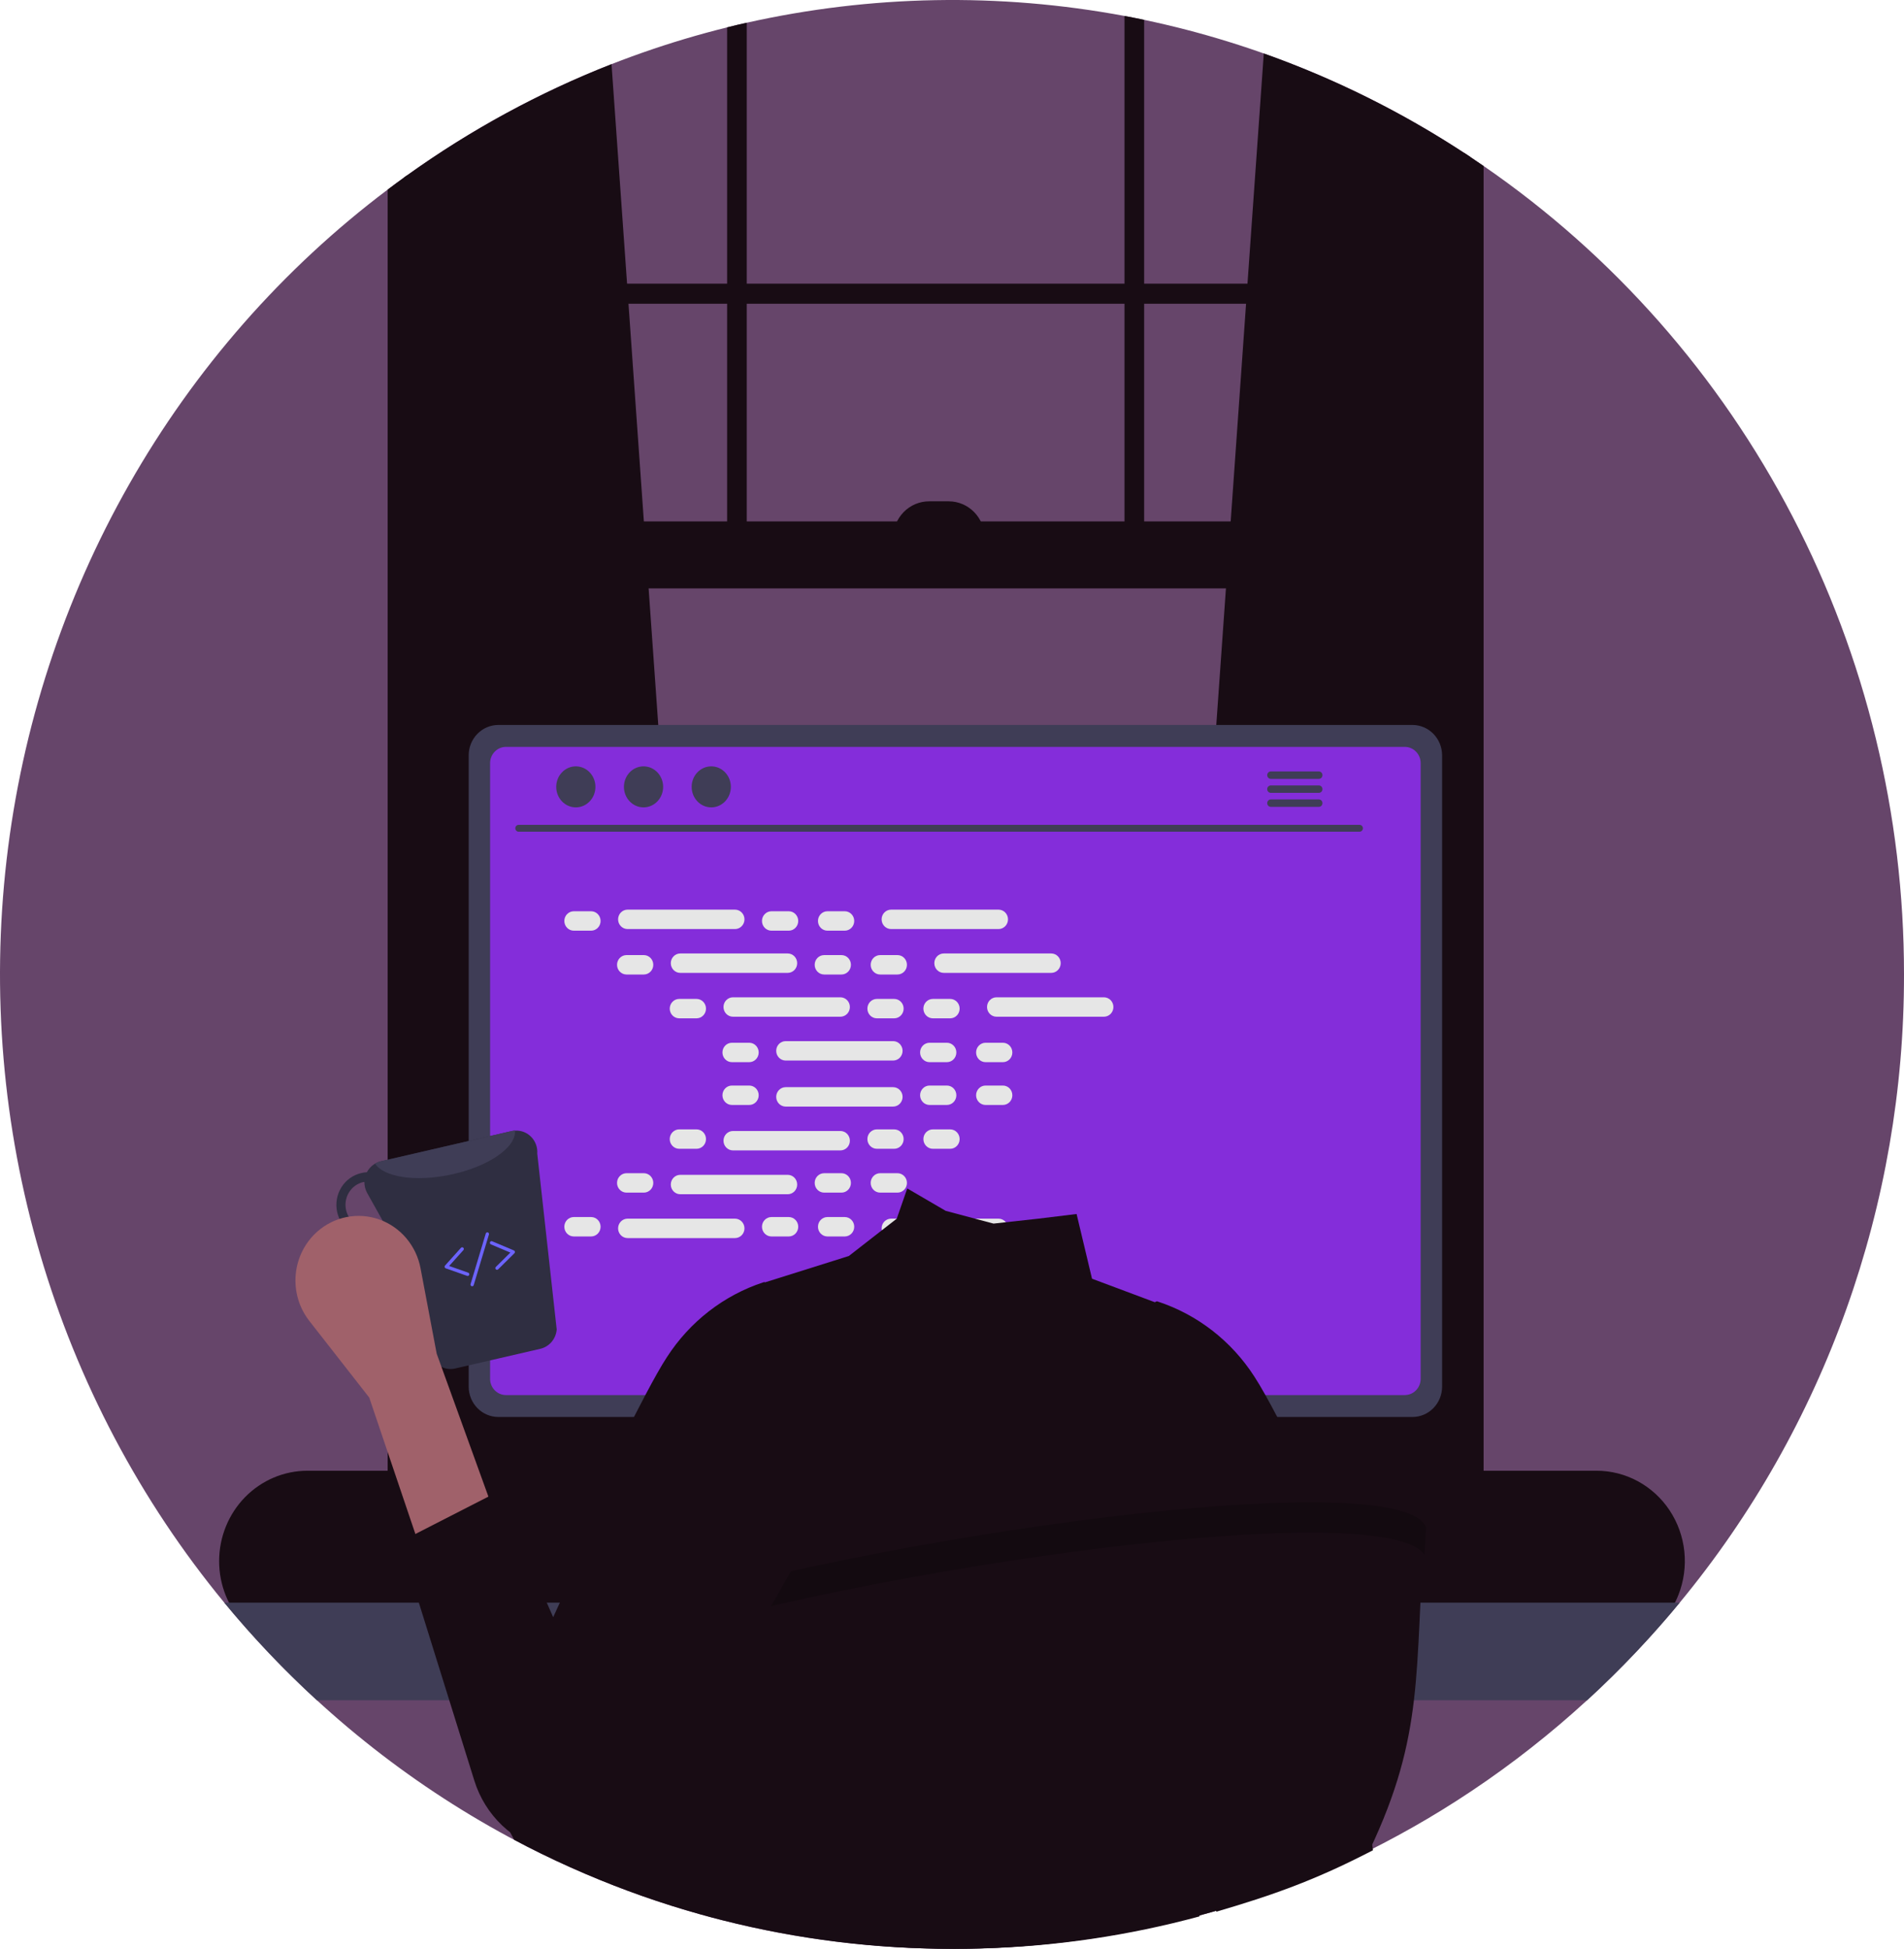 <svg width="298" height="305" viewBox="0 0 298 305" fill="none" xmlns="http://www.w3.org/2000/svg">
<g clip-path="url(#clip0_26_418)">
<path d="M298 152.5C298.052 188.498 285.611 223.345 262.895 250.828C262.07 251.831 261.229 252.818 260.374 253.799C250.302 265.392 238.57 275.354 225.578 283.344C222.598 285.175 219.553 286.901 216.442 288.521C216.127 288.684 215.808 288.848 215.493 289.006C215.117 289.201 214.735 289.391 214.354 289.581C206.482 293.524 198.283 296.742 189.854 299.196C188.977 299.449 188.099 299.695 187.219 299.934C176.131 302.937 164.74 304.617 153.274 304.942C152.676 304.958 152.088 304.968 151.521 304.979C151.32 304.984 151.124 304.989 150.928 304.989C150.284 304.995 149.645 305 149 305C136.917 305.009 124.878 303.515 113.147 300.552C111.972 300.256 110.801 299.945 109.636 299.618C103.499 297.903 97.476 295.782 91.607 293.27C88.513 291.95 85.475 290.527 82.491 289.001C81.816 288.652 81.141 288.304 80.475 287.945C80.192 287.803 79.913 287.65 79.635 287.502C63.734 278.912 49.474 267.462 37.539 253.699C36.714 252.754 35.904 251.794 35.105 250.828C21.954 234.87 12.145 216.318 6.284 196.321C0.423 176.325 -1.364 155.31 1.032 134.578C3.429 113.846 9.959 93.838 20.218 75.794C30.477 57.75 44.246 42.053 60.672 29.677C61.518 29.038 62.369 28.405 63.23 27.788C63.4 27.666 63.57 27.545 63.74 27.424C78.869 16.578 95.849 8.729 113.802 4.285C114.823 4.026 115.844 3.783 116.875 3.557C136.321 -0.797 156.417 -1.157 176 2.496C177.026 2.691 178.052 2.892 179.073 3.108C196.866 6.843 213.836 13.896 229.135 23.915C229.475 24.136 229.816 24.358 230.156 24.59C230.842 25.044 231.527 25.508 232.203 25.978C252.47 39.923 269.074 58.759 280.548 80.824C292.023 102.889 298.016 127.504 298 152.5Z" fill="#66456A"/>
<path d="M111.363 231.394L63.74 235.721L63.23 235.768V27.788C63.4 27.666 63.57 27.545 63.74 27.424C73.665 20.318 84.402 14.481 95.711 10.042L98.144 44.394L98.366 47.539L100.773 81.606L101.516 92.086L111.276 230.18L111.363 231.394Z" fill="#180C14"/>
<path d="M229.135 23.915C229.475 24.136 229.816 24.358 230.156 24.59V235.768L229.135 235.673L182.027 231.394L182.115 230.18L191.875 92.086L192.617 81.606L195.025 47.539L195.247 44.394L197.799 8.369C208.804 12.274 219.322 17.491 229.135 23.915Z" fill="#180C14"/>
<path d="M229.135 23.915V238.649C229.135 242.771 226.361 246.121 222.948 246.121H69.927C67.102 246.121 64.704 243.821 63.977 240.681C63.819 240.016 63.739 239.334 63.74 238.649V27.424C63.57 27.545 63.4 27.666 63.23 27.788C62.369 28.405 61.518 29.038 60.672 29.677V238.649C60.627 241.78 61.769 244.806 63.859 247.092C64.954 248.267 66.34 249.117 67.87 249.551C68.54 249.738 69.232 249.832 69.927 249.831H222.948C223.645 249.832 224.338 249.738 225.011 249.551C229.125 248.417 232.203 243.963 232.203 238.649V25.978C231.527 25.508 230.842 25.044 230.156 24.59C229.816 24.358 229.475 24.136 229.135 23.915Z" fill="#180C14"/>
<path d="M230.67 44.396H62.206V47.54H230.67V44.396Z" fill="#180C14"/>
<path d="M113.802 4.285C114.823 4.026 115.844 3.783 116.875 3.557V88.941H113.802V4.285Z" fill="#180C14"/>
<path d="M176 2.496C177.026 2.691 178.052 2.892 179.073 3.108V88.941H176V2.496Z" fill="#180C14"/>
<path d="M249.871 230.18H48.123C44.456 230.18 40.939 231.671 38.346 234.325C35.753 236.979 34.296 240.579 34.296 244.332C34.296 248.086 35.753 251.686 38.346 254.34C40.939 256.994 44.456 258.485 48.123 258.485H249.871C251.835 258.485 253.776 258.057 255.565 257.228C257.354 256.399 258.95 255.188 260.245 253.678C260.831 252.995 261.352 252.256 261.802 251.472C262.15 250.871 262.451 250.243 262.704 249.593C263.546 247.446 263.861 245.121 263.621 242.82C263.38 240.52 262.592 238.315 261.326 236.398C260.059 234.482 258.352 232.913 256.355 231.829C254.358 230.745 252.132 230.179 249.871 230.18Z" fill="#180C14"/>
<path d="M230.67 81.605H63.23V92.087H230.67V81.605Z" fill="#180C14"/>
<path d="M145.414 78.461H148.486C149.226 78.461 149.959 78.61 150.642 78.9C151.325 79.189 151.946 79.614 152.469 80.149C152.992 80.685 153.407 81.32 153.69 82.02C153.973 82.719 154.119 83.469 154.119 84.226H139.782C139.782 82.697 140.375 81.231 141.431 80.149C142.488 79.068 143.92 78.461 145.414 78.461Z" fill="#180C14"/>
<path d="M262.895 250.828C258.416 256.26 253.571 261.364 248.397 266.105H49.603C44.428 261.364 39.584 256.26 35.105 250.828H262.895Z" fill="#3F3D56"/>
<path d="M165.643 197.918H132.172C131.991 197.916 131.812 197.944 131.641 198.002C131.277 198.117 130.96 198.348 130.734 198.661C130.509 198.975 130.387 199.354 130.388 199.743V253.862H167.432V199.743C167.431 199.503 167.385 199.265 167.295 199.044C167.205 198.822 167.073 198.62 166.907 198.451C166.741 198.281 166.544 198.147 166.327 198.055C166.11 197.964 165.877 197.917 165.643 197.918ZM152.975 224.618C152.976 225.496 152.693 226.35 152.171 227.046C151.672 227.721 150.979 228.219 150.189 228.47C149.399 228.721 148.551 228.712 147.767 228.443C146.982 228.175 146.299 227.662 145.815 226.976C145.33 226.289 145.069 225.465 145.066 224.618V218.339C145.076 217.272 145.497 216.252 146.237 215.501C146.978 214.75 147.978 214.329 149.021 214.329C150.063 214.329 151.063 214.75 151.804 215.501C152.545 216.252 152.965 217.272 152.975 218.339V224.618Z" fill="#2F2E41"/>
<path d="M130.274 252.132V257.35C130.274 257.621 130.379 257.881 130.565 258.072C130.752 258.264 131.005 258.373 131.269 258.374H166.55C166.814 258.372 167.067 258.263 167.253 258.071C167.439 257.88 167.544 257.621 167.545 257.35V252.132H130.274Z" fill="#3F3D56"/>
<path d="M221.067 113.462H77.996C76.766 113.464 75.588 113.964 74.718 114.853C73.848 115.742 73.358 116.948 73.356 118.206V217.02C73.356 218.279 73.846 219.486 74.716 220.377C75.586 221.267 76.765 221.768 77.996 221.769H221.067C222.297 221.768 223.477 221.267 224.347 220.377C225.217 219.486 225.706 218.279 225.707 217.02V118.206C225.704 116.948 225.214 115.742 224.344 114.853C223.474 113.964 222.296 113.464 221.067 113.462Z" fill="#3F3D56"/>
<path d="M219.87 116.892H79.187C78.528 116.893 77.898 117.162 77.433 117.639C76.968 118.116 76.707 118.762 76.707 119.435V215.801C76.708 216.474 76.969 217.118 77.434 217.594C77.899 218.07 78.529 218.338 79.187 218.339H219.87C220.528 218.338 221.158 218.07 221.623 217.594C222.088 217.118 222.349 216.474 222.35 215.801V119.435C222.35 118.762 222.089 118.116 221.624 117.639C221.159 117.162 220.529 116.894 219.87 116.892Z" fill="#842DDA"/>
<path d="M193.978 258.29L192.679 251.973C192.625 251.716 192.509 251.476 192.342 251.276C192.174 251.076 191.961 250.922 191.72 250.828C191.546 250.758 191.361 250.722 191.174 250.723H110.069C109.882 250.722 109.697 250.758 109.523 250.828C109.282 250.922 109.069 251.076 108.901 251.276C108.734 251.476 108.618 251.716 108.564 251.973L107.265 258.29C107.218 258.519 107.221 258.756 107.275 258.984C107.329 259.211 107.432 259.424 107.576 259.606C107.72 259.788 107.902 259.935 108.109 260.036C108.315 260.136 108.541 260.189 108.77 260.189H192.468C192.697 260.19 192.924 260.138 193.132 260.037C193.339 259.935 193.521 259.787 193.664 259.604C193.808 259.422 193.912 259.21 193.966 258.983C194.02 258.756 194.025 258.519 193.978 258.29Z" fill="#2F2E41"/>
<path d="M112.99 251.86H110.915C110.776 251.86 110.664 251.976 110.664 252.118V253.186C110.664 253.328 110.776 253.443 110.915 253.443H112.99C113.129 253.443 113.242 253.328 113.242 253.186V252.118C113.242 251.976 113.129 251.86 112.99 251.86Z" fill="#3F3D56"/>
<path d="M118.146 251.86H116.071C115.932 251.86 115.819 251.976 115.819 252.118V253.186C115.819 253.328 115.932 253.443 116.071 253.443H118.146C118.285 253.443 118.397 253.328 118.397 253.186V252.118C118.397 251.976 118.285 251.86 118.146 251.86Z" fill="#3F3D56"/>
<path d="M123.301 251.86H121.227C121.088 251.86 120.975 251.976 120.975 252.118V253.186C120.975 253.328 121.088 253.443 121.227 253.443H123.301C123.44 253.443 123.553 253.328 123.553 253.186V252.118C123.553 251.976 123.44 251.86 123.301 251.86Z" fill="#3F3D56"/>
<path d="M128.457 251.86H126.383C126.244 251.86 126.131 251.976 126.131 252.118V253.186C126.131 253.328 126.244 253.443 126.383 253.443H128.457C128.596 253.443 128.709 253.328 128.709 253.186V252.118C128.709 251.976 128.596 251.86 128.457 251.86Z" fill="#3F3D56"/>
<path d="M133.613 251.86H131.538C131.399 251.86 131.286 251.976 131.286 252.118V253.186C131.286 253.328 131.399 253.443 131.538 253.443H133.613C133.752 253.443 133.864 253.328 133.864 253.186V252.118C133.864 251.976 133.752 251.86 133.613 251.86Z" fill="#3F3D56"/>
<path d="M138.768 251.86H136.694C136.555 251.86 136.442 251.976 136.442 252.118V253.186C136.442 253.328 136.555 253.443 136.694 253.443H138.768C138.907 253.443 139.02 253.328 139.02 253.186V252.118C139.02 251.976 138.907 251.86 138.768 251.86Z" fill="#3F3D56"/>
<path d="M143.924 251.86H141.85C141.711 251.86 141.598 251.976 141.598 252.118V253.186C141.598 253.328 141.711 253.443 141.85 253.443H143.924C144.063 253.443 144.176 253.328 144.176 253.186V252.118C144.176 251.976 144.063 251.86 143.924 251.86Z" fill="#3F3D56"/>
<path d="M149.08 251.86H147.005C146.866 251.86 146.754 251.976 146.754 252.118V253.186C146.754 253.328 146.866 253.443 147.005 253.443H149.08C149.219 253.443 149.332 253.328 149.332 253.186V252.118C149.332 251.976 149.219 251.86 149.08 251.86Z" fill="#3F3D56"/>
<path d="M154.236 251.86H152.161C152.022 251.86 151.909 251.976 151.909 252.118V253.186C151.909 253.328 152.022 253.443 152.161 253.443H154.236C154.375 253.443 154.487 253.328 154.487 253.186V252.118C154.487 251.976 154.375 251.86 154.236 251.86Z" fill="#3F3D56"/>
<path d="M159.391 251.86H157.317C157.178 251.86 157.065 251.976 157.065 252.118V253.186C157.065 253.328 157.178 253.443 157.317 253.443H159.391C159.53 253.443 159.643 253.328 159.643 253.186V252.118C159.643 251.976 159.53 251.86 159.391 251.86Z" fill="#3F3D56"/>
<path d="M164.547 251.86H162.473C162.334 251.86 162.221 251.976 162.221 252.118V253.186C162.221 253.328 162.334 253.443 162.473 253.443H164.547C164.686 253.443 164.799 253.328 164.799 253.186V252.118C164.799 251.976 164.686 251.86 164.547 251.86Z" fill="#3F3D56"/>
<path d="M169.703 251.86H167.628C167.489 251.86 167.376 251.976 167.376 252.118V253.186C167.376 253.328 167.489 253.443 167.628 253.443H169.703C169.842 253.443 169.954 253.328 169.954 253.186V252.118C169.954 251.976 169.842 251.86 169.703 251.86Z" fill="#3F3D56"/>
<path d="M174.858 251.86H172.784C172.645 251.86 172.532 251.976 172.532 252.118V253.186C172.532 253.328 172.645 253.443 172.784 253.443H174.858C174.997 253.443 175.11 253.328 175.11 253.186V252.118C175.11 251.976 174.997 251.86 174.858 251.86Z" fill="#3F3D56"/>
<path d="M180.014 251.86H177.94C177.801 251.86 177.688 251.976 177.688 252.118V253.186C177.688 253.328 177.801 253.443 177.94 253.443H180.014C180.153 253.443 180.266 253.328 180.266 253.186V252.118C180.266 251.976 180.153 251.86 180.014 251.86Z" fill="#3F3D56"/>
<path d="M185.17 251.86H183.095C182.956 251.86 182.844 251.976 182.844 252.118V253.186C182.844 253.328 182.956 253.443 183.095 253.443H185.17C185.309 253.443 185.421 253.328 185.421 253.186V252.118C185.421 251.976 185.309 251.86 185.17 251.86Z" fill="#3F3D56"/>
<path d="M190.325 251.86H188.251C188.112 251.86 187.999 251.976 187.999 252.118V253.186C187.999 253.328 188.112 253.443 188.251 253.443H190.325C190.464 253.443 190.577 253.328 190.577 253.186V252.118C190.577 251.976 190.464 251.86 190.325 251.86Z" fill="#3F3D56"/>
<path d="M112.929 254.499H110.854C110.715 254.499 110.603 254.614 110.603 254.756V255.824C110.603 255.966 110.715 256.082 110.854 256.082H112.929C113.068 256.082 113.181 255.966 113.181 255.824V254.756C113.181 254.614 113.068 254.499 112.929 254.499Z" fill="#3F3D56"/>
<path d="M118.085 254.499H116.01C115.871 254.499 115.758 254.614 115.758 254.756V255.824C115.758 255.966 115.871 256.082 116.01 256.082H118.085C118.224 256.082 118.336 255.966 118.336 255.824V254.756C118.336 254.614 118.224 254.499 118.085 254.499Z" fill="#3F3D56"/>
<path d="M123.24 254.499H121.166C121.027 254.499 120.914 254.614 120.914 254.756V255.824C120.914 255.966 121.027 256.082 121.166 256.082H123.24C123.379 256.082 123.492 255.966 123.492 255.824V254.756C123.492 254.614 123.379 254.499 123.24 254.499Z" fill="#3F3D56"/>
<path d="M128.396 254.499H126.322C126.183 254.499 126.07 254.614 126.07 254.756V255.824C126.07 255.966 126.183 256.082 126.322 256.082H128.396C128.535 256.082 128.648 255.966 128.648 255.824V254.756C128.648 254.614 128.535 254.499 128.396 254.499Z" fill="#3F3D56"/>
<path d="M133.552 254.499H131.477C131.338 254.499 131.226 254.614 131.226 254.756V255.824C131.226 255.966 131.338 256.082 131.477 256.082H133.552C133.691 256.082 133.803 255.966 133.803 255.824V254.756C133.803 254.614 133.691 254.499 133.552 254.499Z" fill="#3F3D56"/>
<path d="M138.708 254.499H136.633C136.494 254.499 136.381 254.614 136.381 254.756V255.824C136.381 255.966 136.494 256.082 136.633 256.082H138.708C138.847 256.082 138.959 255.966 138.959 255.824V254.756C138.959 254.614 138.847 254.499 138.708 254.499Z" fill="#3F3D56"/>
<path d="M143.863 254.499H141.789C141.65 254.499 141.537 254.614 141.537 254.756V255.824C141.537 255.966 141.65 256.082 141.789 256.082H143.863C144.002 256.082 144.115 255.966 144.115 255.824V254.756C144.115 254.614 144.002 254.499 143.863 254.499Z" fill="#3F3D56"/>
<path d="M149.019 254.499H146.944C146.805 254.499 146.693 254.614 146.693 254.756V255.824C146.693 255.966 146.805 256.082 146.944 256.082H149.019C149.158 256.082 149.271 255.966 149.271 255.824V254.756C149.271 254.614 149.158 254.499 149.019 254.499Z" fill="#3F3D56"/>
<path d="M154.175 254.499H152.1C151.961 254.499 151.848 254.614 151.848 254.756V255.824C151.848 255.966 151.961 256.082 152.1 256.082H154.175C154.314 256.082 154.426 255.966 154.426 255.824V254.756C154.426 254.614 154.314 254.499 154.175 254.499Z" fill="#3F3D56"/>
<path d="M159.33 254.499H157.256C157.117 254.499 157.004 254.614 157.004 254.756V255.824C157.004 255.966 157.117 256.082 157.256 256.082H159.33C159.469 256.082 159.582 255.966 159.582 255.824V254.756C159.582 254.614 159.469 254.499 159.33 254.499Z" fill="#3F3D56"/>
<path d="M164.486 254.499H162.412C162.273 254.499 162.16 254.614 162.16 254.756V255.824C162.16 255.966 162.273 256.082 162.412 256.082H164.486C164.625 256.082 164.738 255.966 164.738 255.824V254.756C164.738 254.614 164.625 254.499 164.486 254.499Z" fill="#3F3D56"/>
<path d="M169.642 254.499H167.567C167.428 254.499 167.316 254.614 167.316 254.756V255.824C167.316 255.966 167.428 256.082 167.567 256.082H169.642C169.781 256.082 169.893 255.966 169.893 255.824V254.756C169.893 254.614 169.781 254.499 169.642 254.499Z" fill="#3F3D56"/>
<path d="M174.797 254.499H172.723C172.584 254.499 172.471 254.614 172.471 254.756V255.824C172.471 255.966 172.584 256.082 172.723 256.082H174.797C174.936 256.082 175.049 255.966 175.049 255.824V254.756C175.049 254.614 174.936 254.499 174.797 254.499Z" fill="#3F3D56"/>
<path d="M179.953 254.499H177.879C177.74 254.499 177.627 254.614 177.627 254.756V255.824C177.627 255.966 177.74 256.082 177.879 256.082H179.953C180.092 256.082 180.205 255.966 180.205 255.824V254.756C180.205 254.614 180.092 254.499 179.953 254.499Z" fill="#3F3D56"/>
<path d="M185.109 254.499H183.034C182.895 254.499 182.783 254.614 182.783 254.756V255.824C182.783 255.966 182.895 256.082 183.034 256.082H185.109C185.248 256.082 185.361 255.966 185.361 255.824V254.756C185.361 254.614 185.248 254.499 185.109 254.499Z" fill="#3F3D56"/>
<path d="M190.265 254.499H188.19C188.051 254.499 187.938 254.614 187.938 254.756V255.824C187.938 255.966 188.051 256.082 188.19 256.082H190.265C190.404 256.082 190.516 255.966 190.516 255.824V254.756C190.516 254.614 190.404 254.499 190.265 254.499Z" fill="#3F3D56"/>
<path d="M155.721 257.665H135.602C135.463 257.665 135.35 257.78 135.35 257.922V258.99C135.35 259.132 135.463 259.248 135.602 259.248H155.721C155.86 259.248 155.973 259.132 155.973 258.99V257.922C155.973 257.78 155.86 257.665 155.721 257.665Z" fill="#3F3D56"/>
<path d="M212.801 130.167H81.164C81.027 130.164 80.897 130.106 80.801 130.006C80.705 129.906 80.651 129.771 80.651 129.631C80.651 129.491 80.705 129.356 80.801 129.256C80.897 129.156 81.027 129.098 81.164 129.095H212.801C212.938 129.098 213.068 129.156 213.164 129.256C213.259 129.356 213.313 129.491 213.313 129.631C213.313 129.771 213.259 129.906 213.164 130.006C213.068 130.106 212.938 130.164 212.801 130.167Z" fill="#3F3D56"/>
<path d="M90.124 126.36C91.819 126.36 93.192 124.922 93.192 123.15C93.192 121.377 91.819 119.94 90.124 119.94C88.43 119.94 87.056 121.377 87.056 123.15C87.056 124.922 88.43 126.36 90.124 126.36Z" fill="#3F3D56"/>
<path d="M100.722 126.36C102.417 126.36 103.79 124.922 103.79 123.15C103.79 121.377 102.417 119.94 100.722 119.94C99.028 119.94 97.654 121.377 97.654 123.15C97.654 124.922 99.028 126.36 100.722 126.36Z" fill="#3F3D56"/>
<path d="M111.321 126.36C113.015 126.36 114.388 124.922 114.388 123.15C114.388 121.377 113.015 119.94 111.321 119.94C109.626 119.94 108.253 121.377 108.253 123.15C108.253 124.922 109.626 126.36 111.321 126.36Z" fill="#3F3D56"/>
<path d="M206.419 120.734H198.892C198.743 120.737 198.601 120.8 198.497 120.909C198.393 121.018 198.335 121.164 198.335 121.317C198.335 121.469 198.393 121.615 198.497 121.724C198.601 121.833 198.743 121.896 198.892 121.9H206.419C206.569 121.898 206.712 121.835 206.817 121.726C206.922 121.617 206.981 121.47 206.981 121.317C206.981 121.163 206.922 121.016 206.817 120.907C206.712 120.798 206.569 120.736 206.419 120.734Z" fill="#3F3D56"/>
<path d="M206.419 122.923H198.892C198.743 122.927 198.601 122.99 198.497 123.099C198.393 123.208 198.334 123.354 198.334 123.507C198.334 123.659 198.393 123.805 198.497 123.914C198.601 124.023 198.743 124.086 198.892 124.09H206.419C206.569 124.088 206.712 124.026 206.818 123.916C206.923 123.807 206.982 123.66 206.982 123.507C206.982 123.353 206.923 123.206 206.818 123.097C206.712 122.988 206.569 122.925 206.419 122.923Z" fill="#3F3D56"/>
<path d="M206.419 125.113H198.892C198.743 125.117 198.601 125.18 198.497 125.289C198.393 125.398 198.335 125.544 198.335 125.696C198.335 125.849 198.393 125.995 198.497 126.104C198.601 126.213 198.743 126.276 198.892 126.279H206.419C206.569 126.277 206.712 126.215 206.817 126.106C206.922 125.997 206.981 125.85 206.981 125.696C206.981 125.543 206.922 125.396 206.817 125.287C206.712 125.178 206.569 125.115 206.419 125.113Z" fill="#3F3D56"/>
<path d="M92.514 142.618H89.809C88.989 142.618 88.325 143.299 88.325 144.138C88.325 144.977 88.989 145.658 89.809 145.658H92.514C93.334 145.658 93.999 144.977 93.999 144.138C93.999 143.299 93.334 142.618 92.514 142.618Z" fill="#E6E6E6"/>
<path d="M123.448 142.618H120.744C119.924 142.618 119.259 143.299 119.259 144.138C119.259 144.977 119.924 145.658 120.744 145.658H123.448C124.268 145.658 124.933 144.977 124.933 144.138C124.933 143.299 124.268 142.618 123.448 142.618Z" fill="#E6E6E6"/>
<path d="M132.213 142.618H129.508C128.688 142.618 128.024 143.299 128.024 144.138C128.024 144.977 128.688 145.658 129.508 145.658H132.213C133.033 145.658 133.698 144.977 133.698 144.138C133.698 143.299 133.033 142.618 132.213 142.618Z" fill="#E6E6E6"/>
<path d="M115.034 142.365H98.224C97.404 142.365 96.739 143.045 96.739 143.885C96.739 144.724 97.404 145.404 98.224 145.404H115.034C115.854 145.404 116.519 144.724 116.519 143.885C116.519 143.045 115.854 142.365 115.034 142.365Z" fill="#E6E6E6"/>
<path d="M156.28 142.365H139.469C138.649 142.365 137.984 143.045 137.984 143.885C137.984 144.724 138.649 145.404 139.469 145.404H156.28C157.1 145.404 157.765 144.724 157.765 143.885C157.765 143.045 157.1 142.365 156.28 142.365Z" fill="#E6E6E6"/>
<path d="M100.763 149.478H98.059C97.239 149.478 96.574 150.159 96.574 150.998C96.574 151.837 97.239 152.518 98.059 152.518H100.763C101.583 152.518 102.248 151.837 102.248 150.998C102.248 150.159 101.583 149.478 100.763 149.478Z" fill="#E6E6E6"/>
<path d="M131.698 149.478H128.993C128.173 149.478 127.508 150.159 127.508 150.998C127.508 151.837 128.173 152.518 128.993 152.518H131.698C132.518 152.518 133.182 151.837 133.182 150.998C133.182 150.159 132.518 149.478 131.698 149.478Z" fill="#E6E6E6"/>
<path d="M140.462 149.478H137.758C136.937 149.478 136.273 150.159 136.273 150.998C136.273 151.837 136.937 152.518 137.758 152.518H140.462C141.282 152.518 141.947 151.837 141.947 150.998C141.947 150.159 141.282 149.478 140.462 149.478Z" fill="#E6E6E6"/>
<path d="M123.283 149.225H106.473C105.653 149.225 104.988 149.905 104.988 150.744C104.988 151.584 105.653 152.264 106.473 152.264H123.283C124.103 152.264 124.768 151.584 124.768 150.744C124.768 149.905 124.103 149.225 123.283 149.225Z" fill="#E6E6E6"/>
<path d="M164.529 149.225H147.718C146.898 149.225 146.234 149.905 146.234 150.744C146.234 151.584 146.898 152.264 147.718 152.264H164.529C165.349 152.264 166.014 151.584 166.014 150.744C166.014 149.905 165.349 149.225 164.529 149.225Z" fill="#E6E6E6"/>
<path d="M109.012 156.338H106.308C105.488 156.338 104.823 157.018 104.823 157.858C104.823 158.697 105.488 159.377 106.308 159.377H109.012C109.833 159.377 110.497 158.697 110.497 157.858C110.497 157.018 109.833 156.338 109.012 156.338Z" fill="#E6E6E6"/>
<path d="M139.947 156.338H137.242C136.422 156.338 135.757 157.018 135.757 157.858C135.757 158.697 136.422 159.377 137.242 159.377H139.947C140.767 159.377 141.431 158.697 141.431 157.858C141.431 157.018 140.767 156.338 139.947 156.338Z" fill="#E6E6E6"/>
<path d="M148.711 156.338H146.007C145.187 156.338 144.522 157.018 144.522 157.858C144.522 158.697 145.187 159.377 146.007 159.377H148.711C149.531 159.377 150.196 158.697 150.196 157.858C150.196 157.018 149.531 156.338 148.711 156.338Z" fill="#E6E6E6"/>
<path d="M131.532 156.085H114.722C113.902 156.085 113.237 156.765 113.237 157.604C113.237 158.444 113.902 159.124 114.722 159.124H131.532C132.353 159.124 133.017 158.444 133.017 157.604C133.017 156.765 132.353 156.085 131.532 156.085Z" fill="#E6E6E6"/>
<path d="M172.778 156.085H155.968C155.148 156.085 154.483 156.765 154.483 157.604C154.483 158.444 155.148 159.124 155.968 159.124H172.778C173.598 159.124 174.263 158.444 174.263 157.604C174.263 156.765 173.598 156.085 172.778 156.085Z" fill="#E6E6E6"/>
<path d="M117.262 163.198H114.557C113.737 163.198 113.072 163.878 113.072 164.718C113.072 165.557 113.737 166.237 114.557 166.237H117.262C118.082 166.237 118.746 165.557 118.746 164.718C118.746 163.878 118.082 163.198 117.262 163.198Z" fill="#E6E6E6"/>
<path d="M148.196 163.198H145.491C144.671 163.198 144.006 163.878 144.006 164.718C144.006 165.557 144.671 166.237 145.491 166.237H148.196C149.016 166.237 149.681 165.557 149.681 164.718C149.681 163.878 149.016 163.198 148.196 163.198Z" fill="#E6E6E6"/>
<path d="M156.961 163.198H154.256C153.436 163.198 152.771 163.878 152.771 164.718C152.771 165.557 153.436 166.237 154.256 166.237H156.961C157.781 166.237 158.445 165.557 158.445 164.718C158.445 163.878 157.781 163.198 156.961 163.198Z" fill="#E6E6E6"/>
<path d="M139.782 162.944H122.971C122.151 162.944 121.486 163.625 121.486 164.464C121.486 165.303 122.151 165.984 122.971 165.984H139.782C140.602 165.984 141.266 165.303 141.266 164.464C141.266 163.625 140.602 162.944 139.782 162.944Z" fill="#E6E6E6"/>
<path d="M123.448 190.476H120.744C119.924 190.476 119.259 191.156 119.259 191.995C119.259 192.835 119.924 193.515 120.744 193.515H123.448C124.268 193.515 124.933 192.835 124.933 191.995C124.933 191.156 124.268 190.476 123.448 190.476Z" fill="#E6E6E6"/>
<path d="M132.213 190.476H129.508C128.688 190.476 128.024 191.156 128.024 191.995C128.024 192.835 128.688 193.515 129.508 193.515H132.213C133.033 193.515 133.698 192.835 133.698 191.995C133.698 191.156 133.033 190.476 132.213 190.476Z" fill="#E6E6E6"/>
<path d="M156.28 190.729H139.469C138.649 190.729 137.984 191.409 137.984 192.249C137.984 193.088 138.649 193.768 139.469 193.768H156.28C157.1 193.768 157.765 193.088 157.765 192.249C157.765 191.409 157.1 190.729 156.28 190.729Z" fill="#E6E6E6"/>
<path d="M92.514 190.476H89.809C88.989 190.476 88.325 191.156 88.325 191.995C88.325 192.835 88.989 193.515 89.809 193.515H92.514C93.334 193.515 93.999 192.835 93.999 191.995C93.999 191.156 93.334 190.476 92.514 190.476Z" fill="#E6E6E6"/>
<path d="M115.034 190.729H98.224C97.404 190.729 96.739 191.409 96.739 192.249C96.739 193.088 97.404 193.768 98.224 193.768H115.034C115.854 193.768 116.519 193.088 116.519 192.249C116.519 191.409 115.854 190.729 115.034 190.729Z" fill="#E6E6E6"/>
<path d="M100.763 183.616H98.059C97.239 183.616 96.574 184.296 96.574 185.135C96.574 185.975 97.239 186.655 98.059 186.655H100.763C101.583 186.655 102.248 185.975 102.248 185.135C102.248 184.296 101.583 183.616 100.763 183.616Z" fill="#E6E6E6"/>
<path d="M131.698 183.616H128.993C128.173 183.616 127.508 184.296 127.508 185.135C127.508 185.975 128.173 186.655 128.993 186.655H131.698C132.518 186.655 133.182 185.975 133.182 185.135C133.182 184.296 132.518 183.616 131.698 183.616Z" fill="#E6E6E6"/>
<path d="M140.462 183.616H137.758C136.937 183.616 136.273 184.296 136.273 185.135C136.273 185.975 136.937 186.655 137.758 186.655H140.462C141.282 186.655 141.947 185.975 141.947 185.135C141.947 184.296 141.282 183.616 140.462 183.616Z" fill="#E6E6E6"/>
<path d="M123.283 183.869H106.473C105.653 183.869 104.988 184.549 104.988 185.389C104.988 186.228 105.653 186.908 106.473 186.908H123.283C124.103 186.908 124.768 186.228 124.768 185.389C124.768 184.549 124.103 183.869 123.283 183.869Z" fill="#E6E6E6"/>
<path d="M109.012 176.756H106.308C105.488 176.756 104.823 177.436 104.823 178.276C104.823 179.115 105.488 179.795 106.308 179.795H109.012C109.833 179.795 110.497 179.115 110.497 178.276C110.497 177.436 109.833 176.756 109.012 176.756Z" fill="#E6E6E6"/>
<path d="M139.947 176.756H137.242C136.422 176.756 135.757 177.436 135.757 178.276C135.757 179.115 136.422 179.795 137.242 179.795H139.947C140.767 179.795 141.431 179.115 141.431 178.276C141.431 177.436 140.767 176.756 139.947 176.756Z" fill="#E6E6E6"/>
<path d="M148.711 176.756H146.007C145.187 176.756 144.522 177.436 144.522 178.276C144.522 179.115 145.187 179.795 146.007 179.795H148.711C149.531 179.795 150.196 179.115 150.196 178.276C150.196 177.436 149.531 176.756 148.711 176.756Z" fill="#E6E6E6"/>
<path d="M131.532 177.009H114.722C113.902 177.009 113.237 177.69 113.237 178.529C113.237 179.368 113.902 180.049 114.722 180.049H131.532C132.353 180.049 133.017 179.368 133.017 178.529C133.017 177.69 132.353 177.009 131.532 177.009Z" fill="#E6E6E6"/>
<path d="M117.262 169.896H114.557C113.737 169.896 113.072 170.576 113.072 171.416C113.072 172.255 113.737 172.935 114.557 172.935H117.262C118.082 172.935 118.746 172.255 118.746 171.416C118.746 170.576 118.082 169.896 117.262 169.896Z" fill="#E6E6E6"/>
<path d="M148.196 169.896H145.491C144.671 169.896 144.006 170.576 144.006 171.416C144.006 172.255 144.671 172.935 145.491 172.935H148.196C149.016 172.935 149.681 172.255 149.681 171.416C149.681 170.576 149.016 169.896 148.196 169.896Z" fill="#E6E6E6"/>
<path d="M156.961 169.896H154.256C153.436 169.896 152.771 170.576 152.771 171.416C152.771 172.255 153.436 172.935 154.256 172.935H156.961C157.781 172.935 158.445 172.255 158.445 171.416C158.445 170.576 157.781 169.896 156.961 169.896Z" fill="#E6E6E6"/>
<path d="M139.782 170.149H122.971C122.151 170.149 121.486 170.83 121.486 171.669C121.486 172.508 122.151 173.189 122.971 173.189H139.782C140.602 173.189 141.266 172.508 141.266 171.669C141.266 170.83 140.602 170.149 139.782 170.149Z" fill="#E6E6E6"/>
<path d="M214.888 289.576C214.574 289.739 214.254 289.903 213.94 290.061C205.794 294.23 199.277 296.599 190.362 299.196C189.61 290.594 188.883 275.476 188.176 266.105C187.991 263.672 187.805 261.63 187.625 260.189C187.579 259.423 187.426 258.668 187.171 257.947L187.202 260.189L187.279 266.105L187.728 299.934C176.639 302.937 165.249 304.618 153.783 304.942C153.185 304.958 152.597 304.968 152.03 304.979C151.829 304.984 151.633 304.989 151.437 304.989C150.792 304.995 150.153 305 149.509 305C137.426 305.009 125.387 303.515 113.656 300.552C113.908 292.04 114.161 277.091 114.403 266.105C114.455 263.957 114.501 261.957 114.553 260.189C114.651 256.411 114.754 253.688 114.852 252.775C114.765 252.937 114.698 253.109 114.651 253.287C114.173 255.563 113.848 257.869 113.676 260.189C113.496 261.957 113.316 263.957 113.135 266.105C112.176 277.518 111.176 293.037 110.145 299.618C104.007 297.903 97.985 295.782 92.115 293.27C89.022 291.95 85.983 290.527 83 289.001C83.567 285.201 84.16 280.943 84.768 276.526C85.243 273.102 85.733 269.582 86.233 266.105C87.006 260.733 87.8 255.467 88.604 250.828C89.78 244.053 90.986 238.607 92.182 236.106C93.317 233.731 94.451 231.388 95.549 229.146C95.93 228.36 96.312 227.584 96.683 226.829C96.771 226.65 96.859 226.476 96.946 226.302C97.735 224.713 98.498 223.194 99.225 221.769C99.849 220.55 100.442 219.4 101.004 218.339C102.365 215.764 103.52 213.711 104.376 212.413C107.954 206.858 113.28 202.723 119.471 200.693L119.626 200.651L119.734 200.698L130.278 197.385L131.819 196.899L132.856 196.572L136.506 193.728L138.491 192.182L140.352 190.731L142 186L148 189.5L155.5 191.5L162.5 190.731L168.5 190L170.915 200.129L180.742 203.806L180.912 203.727L181.062 203.664L181.216 203.706C187.406 205.737 192.733 209.873 196.312 215.426C196.797 216.17 197.385 217.152 198.05 218.339C198.617 219.347 199.235 220.497 199.906 221.769C200.86 223.579 201.901 225.621 203.004 227.832C203.247 228.317 203.494 228.813 203.742 229.315C204.2 230.243 204.666 231.191 205.139 232.159C206.237 234.401 207.371 236.744 208.505 239.124C209.49 241.187 210.485 245.43 211.465 250.828C212.274 255.313 213.079 260.601 213.857 266.105C214.878 273.239 213.79 281.782 214.713 288.346C214.77 288.763 214.831 289.17 214.888 289.576Z" fill="#180C14"/>
<path opacity="0.2" d="M106.373 250.805L110.753 233.501L114.622 248.432L106.373 250.805Z" fill="black"/>
<path d="M222.948 239.531C221.381 261.63 223.005 271.36 214.354 289.581C206.482 293.524 198.283 296.742 189.854 299.195C188.977 299.449 188.099 299.695 187.219 299.934C176.131 302.937 164.74 304.617 153.274 304.942C152.676 304.958 152.088 304.968 151.521 304.979C151.32 304.984 151.124 304.989 150.928 304.989C150.284 304.995 149.644 305 149 305C136.917 305.009 124.878 303.515 113.147 300.552C111.972 300.256 110.801 299.945 109.636 299.618C103.499 297.903 97.476 295.782 91.607 293.27C88.513 291.95 85.475 290.527 82.491 289.001C81.816 288.652 81.141 288.304 80.475 287.945C77.057 281.793 75.114 274.31 75.072 265.318C77.439 249.826 217.72 226.17 222.948 239.531Z" fill="#180C14"/>
<path opacity="0.2" d="M222.944 243.315C223.024 241.947 223.114 240.534 223.218 239.062C217.99 225.701 77.709 249.357 75.342 264.85C75.349 266.27 75.408 267.649 75.508 268.995C81.239 253.703 214.508 231.22 222.944 243.315Z" fill="black"/>
<path d="M84.087 180.547C84.121 180.069 84.055 179.588 83.893 179.138C83.73 178.688 83.476 178.279 83.146 177.939C82.816 177.598 82.418 177.333 81.98 177.163C81.542 176.992 81.074 176.92 80.606 176.951C80.431 176.957 80.258 176.98 80.088 177.017L59.587 181.757C59.129 181.871 58.7 182.081 58.326 182.375C57.952 182.669 57.643 183.04 57.418 183.464C57.117 183.476 56.818 183.52 56.527 183.597C55.889 183.745 55.286 184.02 54.752 184.406C54.218 184.793 53.763 185.283 53.414 185.85C53.066 186.416 52.829 187.047 52.719 187.707C52.608 188.367 52.626 189.043 52.77 189.695C52.915 190.348 53.184 190.966 53.561 191.512C53.939 192.059 54.418 192.524 54.972 192.881C56.089 193.602 57.441 193.839 58.729 193.541C59.462 193.366 60.149 193.027 60.737 192.546L67.684 212.567C68.031 213.194 68.567 213.69 69.212 213.98C69.857 214.269 70.576 214.338 71.263 214.174L84.589 211.092C85.27 210.928 85.883 210.549 86.34 210.007C86.796 209.465 87.074 208.789 87.132 208.075L84.087 180.547ZM58.422 192.115C57.501 192.328 56.536 192.158 55.738 191.643C54.94 191.129 54.374 190.311 54.164 189.37C53.954 188.429 54.117 187.441 54.618 186.623C55.118 185.805 55.916 185.223 56.835 185.005C56.899 184.989 56.964 185.005 57.029 184.989C57.024 185.593 57.175 186.187 57.466 186.712L60.008 191.253C59.566 191.683 59.017 191.981 58.422 192.115Z" fill="#2F2E41"/>
<path d="M80.606 176.951C80.8 179.602 76.363 182.652 70.421 183.862C64.963 185.005 60.073 184.21 58.697 182.122C58.973 181.954 59.274 181.831 59.587 181.757L80.088 177.017C80.258 176.98 80.432 176.957 80.606 176.951Z" fill="#3F3D56"/>
<path d="M66.428 244.267L77.942 238.374L68.347 211.858L65.818 198.485C65.49 196.748 64.721 195.129 63.59 193.791C62.459 192.453 61.004 191.442 59.372 190.859C57.739 190.277 55.986 190.143 54.287 190.471C52.588 190.799 51.003 191.578 49.69 192.73C47.745 194.436 46.523 196.849 46.283 199.46C46.044 202.071 46.804 204.675 48.405 206.723L57.792 218.732L66.428 244.267Z" fill="#A0616A"/>
<path d="M77.942 233.464L62.59 241.32L74.241 278.685C75.078 281.368 76.577 283.784 78.595 285.7C80.613 287.615 83.079 288.964 85.757 289.617C89.057 290.421 92.523 290.129 95.65 288.782C98.778 287.435 101.405 285.103 103.151 282.125L134.046 227.925C136.236 224.19 136.911 219.727 135.929 215.489C134.947 211.251 132.385 207.574 128.789 205.244C126.856 203.991 124.686 203.168 122.421 202.83C120.157 202.491 117.848 202.645 115.645 203.28C113.442 203.916 111.394 205.019 109.635 206.518C107.877 208.017 106.446 209.878 105.436 211.98L86.579 253.106L77.942 233.464Z" fill="#180C14"/>
<path d="M73.194 199.697C73.165 199.697 73.137 199.692 73.11 199.682L69.758 198.501C69.718 198.487 69.681 198.463 69.652 198.43C69.623 198.398 69.603 198.359 69.592 198.317C69.582 198.274 69.582 198.23 69.592 198.187C69.603 198.145 69.623 198.106 69.652 198.073L72.145 195.295C72.168 195.27 72.196 195.249 72.226 195.234C72.257 195.219 72.29 195.211 72.324 195.209C72.358 195.208 72.392 195.213 72.424 195.225C72.456 195.237 72.485 195.255 72.51 195.278C72.535 195.302 72.555 195.33 72.57 195.362C72.584 195.393 72.592 195.427 72.593 195.462C72.595 195.497 72.589 195.531 72.578 195.564C72.566 195.597 72.548 195.626 72.525 195.652L70.298 198.133L73.278 199.183C73.335 199.204 73.384 199.244 73.415 199.298C73.447 199.352 73.458 199.415 73.448 199.476C73.438 199.538 73.407 199.594 73.361 199.634C73.314 199.674 73.255 199.697 73.194 199.697Z" fill="#6C63FF"/>
<path d="M77.788 198.734C77.737 198.734 77.687 198.718 77.644 198.689C77.602 198.66 77.569 198.618 77.55 198.569C77.53 198.52 77.526 198.467 77.536 198.415C77.547 198.364 77.572 198.317 77.609 198.281L79.875 196.038L76.831 194.755C76.8 194.742 76.772 194.722 76.748 194.698C76.724 194.673 76.704 194.644 76.691 194.612C76.678 194.58 76.672 194.546 76.671 194.511C76.671 194.477 76.678 194.442 76.691 194.41C76.704 194.378 76.723 194.349 76.747 194.325C76.771 194.3 76.799 194.281 76.83 194.267C76.862 194.254 76.895 194.247 76.929 194.247C76.963 194.247 76.996 194.254 77.028 194.267L80.435 195.704C80.475 195.721 80.51 195.748 80.537 195.781C80.564 195.815 80.582 195.856 80.59 195.899C80.599 195.942 80.596 195.986 80.583 196.028C80.57 196.07 80.547 196.107 80.516 196.138L77.968 198.66C77.92 198.707 77.855 198.734 77.788 198.734Z" fill="#6C63FF"/>
<path d="M73.898 201.311C73.872 201.311 73.846 201.307 73.822 201.299C73.789 201.289 73.759 201.272 73.733 201.25C73.707 201.228 73.686 201.201 73.67 201.17C73.654 201.139 73.644 201.106 73.641 201.071C73.638 201.037 73.641 201.002 73.651 200.969L76.03 193.054C76.051 192.987 76.096 192.931 76.156 192.899C76.217 192.866 76.287 192.86 76.353 192.88C76.418 192.901 76.472 192.947 76.504 193.009C76.536 193.07 76.543 193.142 76.523 193.209L74.144 201.125C74.128 201.178 74.095 201.226 74.051 201.259C74.006 201.293 73.953 201.311 73.898 201.311Z" fill="#6C63FF"/>
</g>
<defs>
<clipPath id="clip0_26_418">
<rect width="298" height="305" fill="white"/>
</clipPath>
</defs>
</svg>
